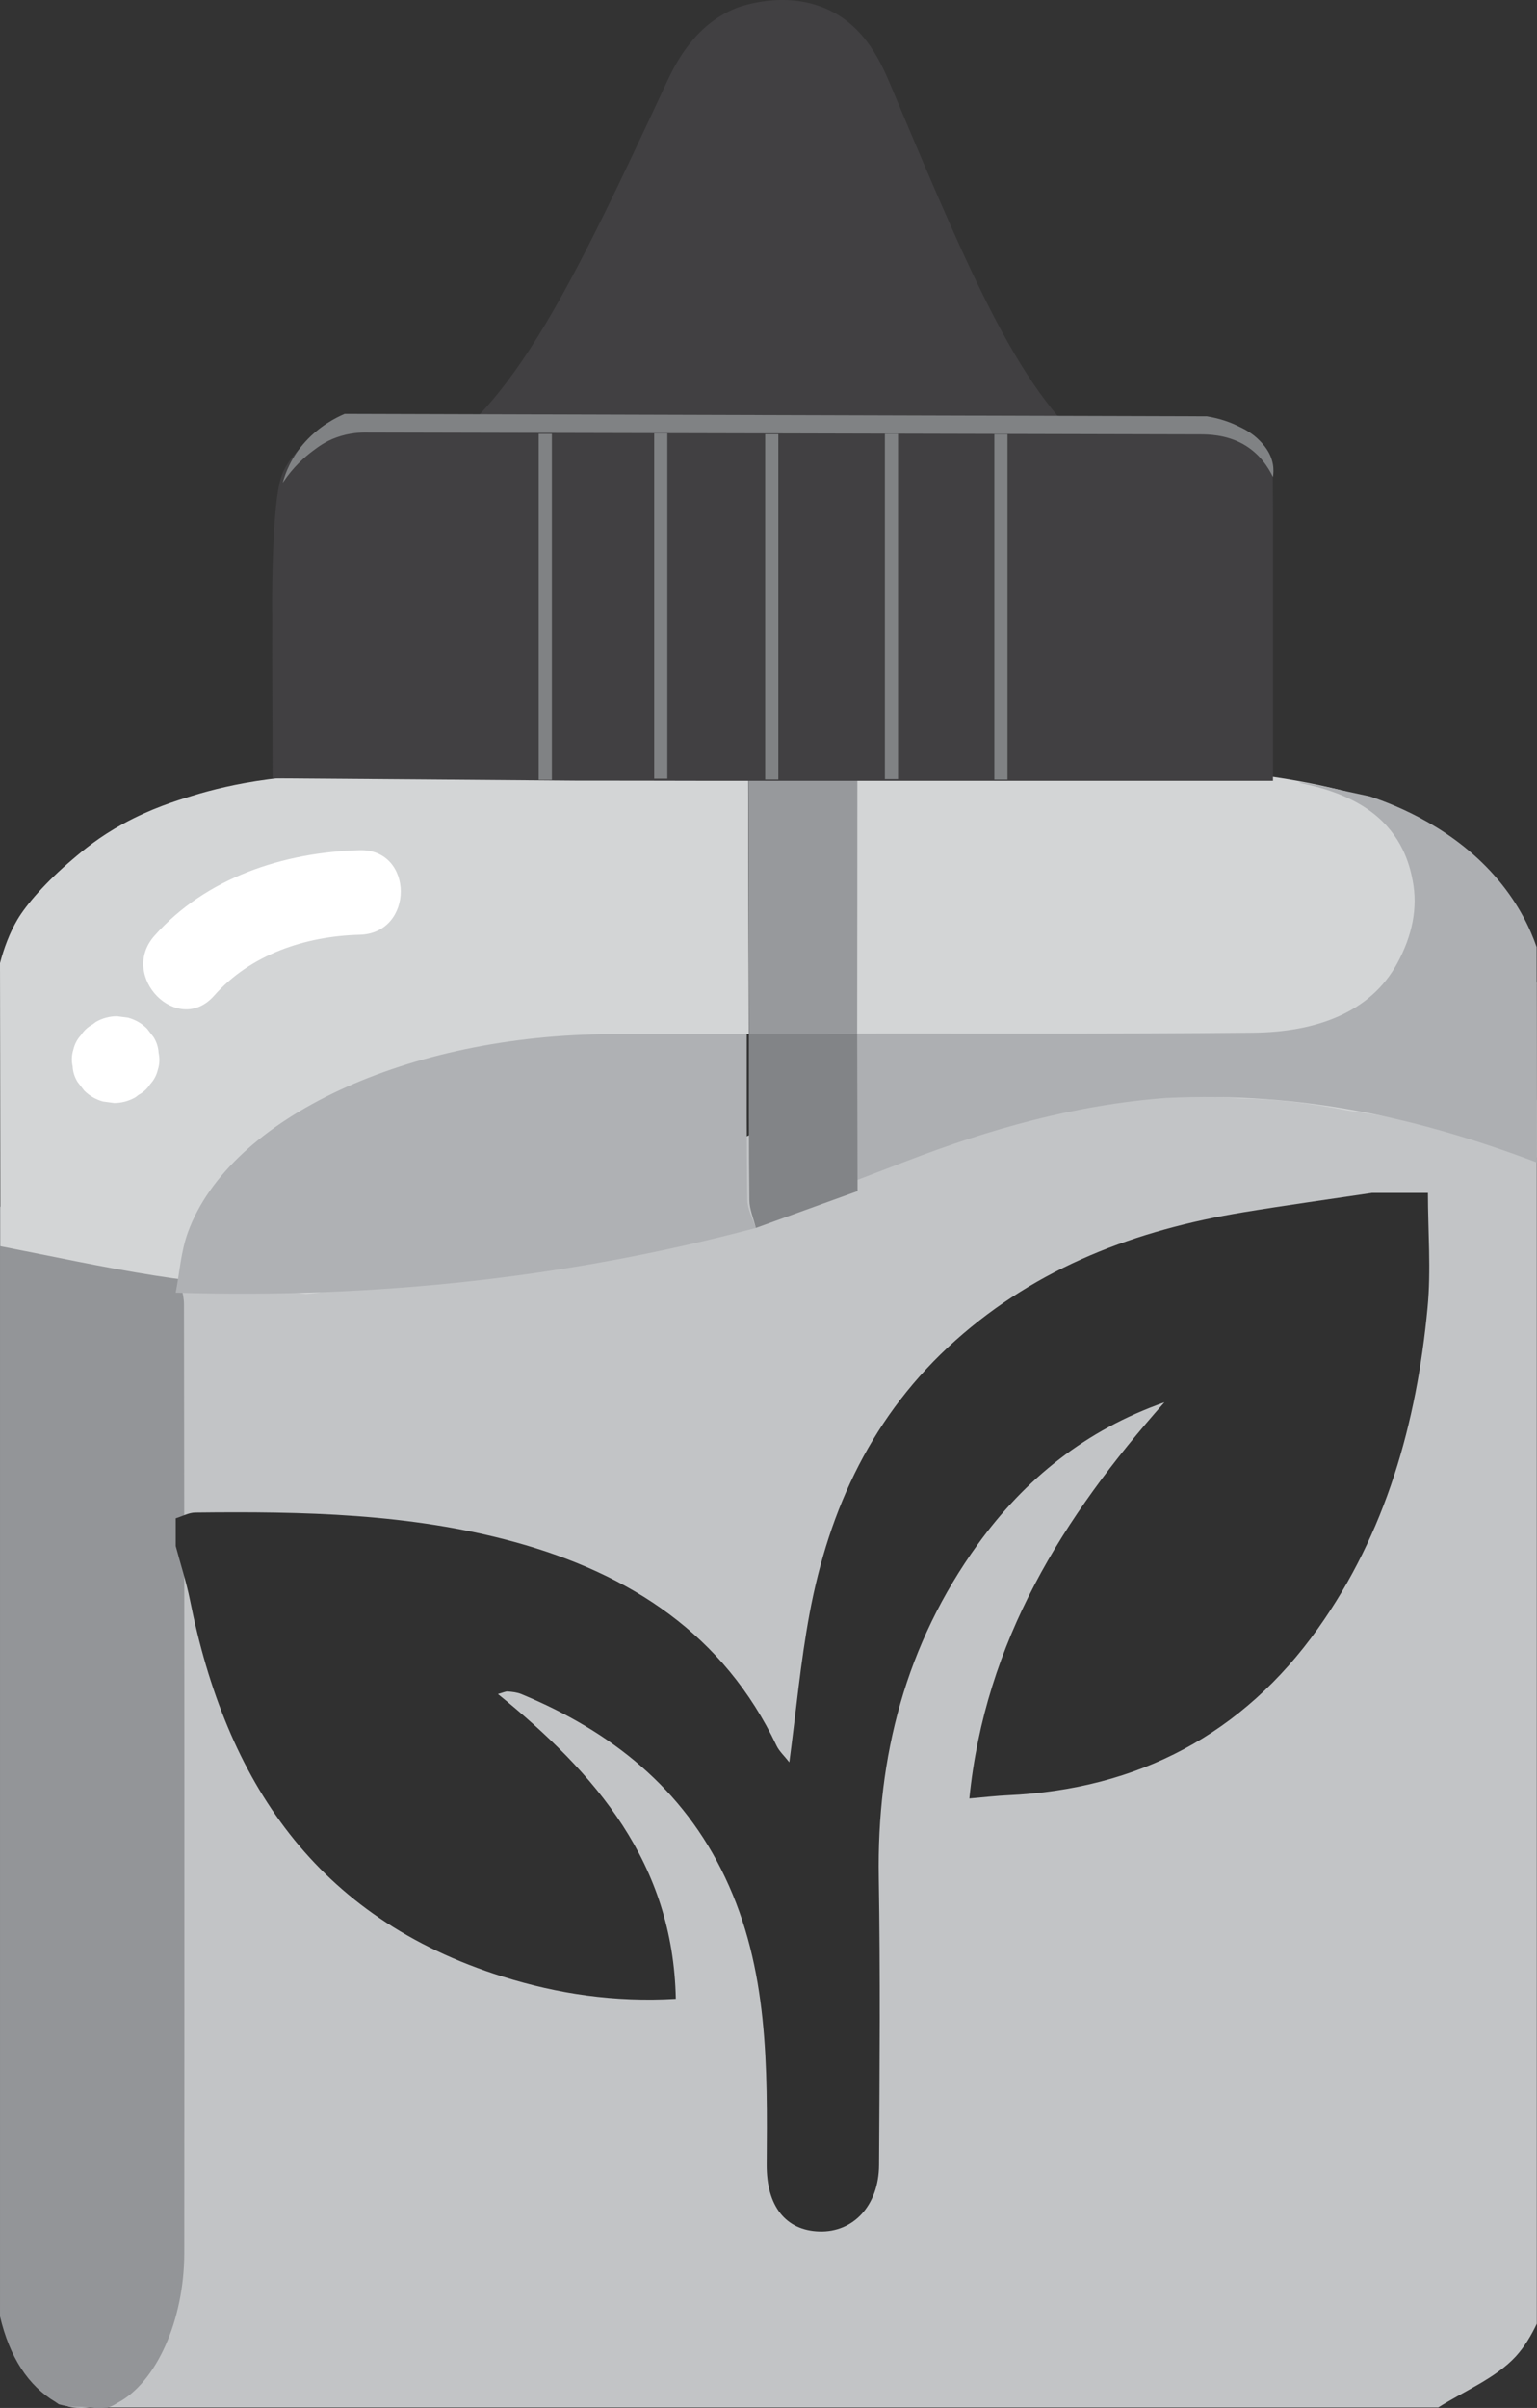 <?xml version="1.0" encoding="UTF-8"?>
<svg id="Layer_2" data-name="Layer 2" xmlns="http://www.w3.org/2000/svg" viewBox="0 0 163.57 256.21">
  <rect x="0" y="0" width="163.57" height="256.21" fill="#333333" stroke="none"/>
  <defs>
    <style>
      .cls-1 {
        fill: #fff;
      }

      .cls-2 {
        fill: #939598;
      }

      .cls-3 {
        fill: #c2c4c6;
      }

      .cls-4 {
        fill: #303030;
      }

      .cls-5 {
        fill: #828487;
      }

      .cls-6 {
        fill: #afb1b4;
      }

      .cls-7 {
        fill: #808284;
      }

      .cls-8 {
        fill: #adafb2;
      }

      .cls-9 {
        fill: #d3d5d6;
      }

      .cls-10 {
        fill: #97999c;
      }

      .cls-11 {
        fill: #414042;
      }
    </style>
  </defs>
  <g id="Layer_1-2" data-name="Layer 1">
    <g>
      <path class="cls-3" d="M163.55,117.05c-13.97-6.07-27.9-9.56-43.86-8.98-10.84,.93-20.85,4.25-30.57,8.56-3.09,1.37-6.19,2.74-9.29,4.11-3.75,1.67-7.5,3.34-11.24,5.02-15.66,6.68-32.09,9.61-49.32,8.74-.53,.07-1.05,.13-1.58,.2,.53,1.29,1.51,2.57,1.51,3.86,.08,33.64,.08,67.27,.05,100.91,0,7.94-14.61,13.28-13.01,15.9,.55,.9,2.18,.9,3.39,.79H153.06c2.8-1.77,6.13-3.13,8.25-5.43,.93-1.02,1.63-2.21,2.24-3.48V117.05Z"/>
      <path class="cls-9" d="M163.55,104.66c-.64-2.31-1.23-4.63-1.75-6.96-1.68-2.22-4.27-4.16-6.24-6.28-.69-.74-1.52-1.37-2.22-2.11-.39-.41-.38-.47-.63-.74-.74-.79-1.64-1.37-2.77-1.92-3.37-1.63-7.42-2.62-7.42-2.62-2.19-.53-5.16-1.15-8.78-1.6,0,0,.04,.05,.04,.05-6.99-.04-13.98-.08-20.98-.12-8.13,.07-16.27,.15-24.4,.22v31.68s0,0,0,0c3.46,0,6.91,0,10.37-.01,5.74,0,11.21,1.37,16.01,3.81,5.57-1.44,11.63-1.61,17.6-1.17,3.78,.06,7.42,.56,11.06,1.27,1.95,.27,3.91,.6,5.88,1.02,.08,.02,.17,.03,.26,.04,3.75,.7,7.45,1.73,10.97,3.04,.36,.12,.72,.24,1.09,.36,.64,.17,1.28,.36,1.91,.53l-.02-18.49Z"/>
      <path class="cls-2" d="M19.58,138.82c0-1.29-.54-2.57-.82-3.86-3.1-.83-6.23-1.46-9.3-2.54-3.18-1.13-6.31-2.66-9.46-4.03v118.08c1.03,4.36,3.01,7.39,5.93,9.12,.11,.07,.22,.15,.33,.23,.64,.18,1.17,.25,1.54,.27,.39,.03,.59,0,1.14,.03,.54,.02,.98,.07,1.28,.11,.41-.01,.83-.02,1.24-.04,.19-.07,.45-.17,.75-.34,0,0,.17-.11,.34-.2,4.08-2.17,7.05-8.75,7.06-15.9,.02-33.64,.02-67.27-.03-100.91Z"/>
      <path class="cls-8" d="M163.54,100.8c-.67-1.95-1.87-4.51-4.07-7.14-4.58-5.47-10.75-7.94-13.68-8.92-5.95-1.31-7.48-1.56-7.51-1.48-.06,.15,4.82,.63,8.32,3.66,2.9,2.51,3.51,5.6,3.74,6.79,.56,2.87-.03,5.83-1.65,8.8-2.83,5.19-8.57,7.31-15.33,7.37-15.08,.15-30.17,.07-45.25,.09,.01,5.58,.03,11.17,.04,16.76,2.79-1.07,5.59-2.14,8.38-3.21,8.77-3.37,17.81-5.96,27.59-6.7,14.44-.67,26.78,2.1,39.44,6.87,0-7.63-.02-15.27-.03-22.9Z"/>
      <path class="cls-9" d="M79.64,82.58c-7.65-.03-13.77-.07-17.98-.1-4.21-.03-5.18-.04-7.44-.04-9.54,0-9.41,.2-14.79,.11-1.18-.02-3.18-.06-5.92,.04-1.62,.06-3.11,.1-4.89,.33-3.4,.44-6.16,1.14-8.14,1.75-1.82,.56-4.4,1.36-7.35,2.97-2.59,1.42-4.23,2.79-5.39,3.78-2.88,2.44-4.95,4.85-5.88,6.42-.85,1.44-1.44,3.04-1.86,4.64l.04,30.12c5.46,1.06,10.9,2.25,16.41,3.12,5.32,.84,10.75,1.32,16.12,1.96,.49-.05,.99-.1,1.48-.16,.32-2.15,.4-4.34,.98-6.45,3.36-12.2,17.61-21.01,33.86-21.04,3.6,0,7.2,0,10.8-.01h0s-.07-27.44-.07-27.44Z"/>
      <path class="cls-6" d="M18.7,137.54c.42-2.15,.54-4.34,1.31-6.45,4.48-12.2,23.46-21.02,45.08-21.05,4.79,0,9.58-.01,14.38-.02,0,5.89-.03,11.78,.06,17.67,.02,.99,.59,1.98,.9,2.97-19.6,5.22-40.17,7.53-61.73,6.88Z"/>
      <path class="cls-5" d="M80.44,130.66c-.24-.99-.68-1.98-.69-2.97-.07-5.89-.05-11.78-.05-17.67,0,0,0,0,0,0,3.84,0,7.67-.02,11.51-.03,0,0,.01,0,.01,0,.01,5.58,.03,11.17,.04,16.75-3.61,1.31-7.22,2.61-10.83,3.92Z"/>
      <path class="cls-10" d="M79.64,82.58c3.87,0,7.73,0,11.6,0,0,9.14-.01,18.27-.02,27.41-3.84,0-7.67,.02-11.51,.03-.02-9.15-.05-18.29-.07-27.44Z"/>
      <path class="cls-4" d="M151.96,126.92c0,4.08,.35,8.2-.04,12.24-1.16,12.25-4.43,23.94-11.67,34.13-7.96,11.19-19.08,17.1-33.02,17.73-1.11,.05-2.23,.18-4.07,.34,1.67-16.73,9.97-29.97,20.76-42.15-8.33,2.93-14.83,8.13-19.87,15.12-7.66,10.62-10.75,22.55-10.53,35.48,.17,10.19,.09,20.38,.03,30.56-.03,4.3-2.74,7.18-6.37,7.06-3.56-.11-5.62-2.69-5.59-7.13,.07-10.4,.21-20.78-4.42-30.54-4.49-9.48-12.11-15.53-21.68-19.5-.45-.19-.96-.24-1.45-.28-.23-.02-.47,.11-1.05,.27,10.4,8.45,18.65,17.97,18.93,32.43-6.52,.38-12.55-.52-18.44-2.37-19.9-6.25-29.44-20.86-33.26-40.06-.39-1.94-1.01-3.83-1.52-5.75,0-.98,0-1.96,0-2.95,.69-.21,1.38-.6,2.07-.61,11.45-.13,22.89,.08,34.02,3.14,12.32,3.39,22.25,9.87,27.86,21.68,.28,.58,.8,1.05,1.35,1.75,.73-5.5,1.2-10.67,2.14-15.75,2.09-11.28,6.74-21.29,15.56-29.15,8.73-7.79,19.2-11.74,30.62-13.62,4.55-.75,9.12-1.38,13.68-2.06,2,0,3.99,0,5.99,0Z"/>
      <path class="cls-11" d="M128.4,44.3h-8.01s-10.04,0-10.07,0c-.04,0-72.87,0-73.26,0-4.43,1.91-6.11,4.34-6.79,5.64-.3,.56-.73,1.52-1.02,5.3-.09,1.12-.16,2.48-.21,4.15-.13,3.95-.07,6.08-.07,6.08-.03,5.78,.04,11.57,.04,17.35,10.74,.08,21.47,.16,32.21,.25,4.78,0,9.57,.01,14.35,.02,19.83,0,39.65,0,59.9,0v-4.7c0-5.08,0-10.16,0-15.25,0-1.41,0-5.35,0-6.66,0-.68,0-1.41,0-2.44,0-1.97-.02-3.58-.03-4.65-.2-.53-.48-1.1-.9-1.66-1.88-2.55-5.09-3.23-6.15-3.41Z"/>
      <path class="cls-11" d="M36.79,52.47c-.02-.54,1.72-.55,4.65-1.69,11.87-4.63,18.25-17.88,29.43-41.85,.88-1.88,2.91-6.27,7.53-8.09,.24-.09,4.98-1.91,9.54,.1,4.24,1.86,5.93,5.97,6.96,8.41,9.37,22.31,14.24,33.59,23.08,40.01,1.87,1.36,2.89,1.8,2.79,2.55-.88,6.62-83.84,4.2-83.98,.55Z"/>
      <path class="cls-7" d="M30.1,51.33c.25-.93,.86-2.66,2.42-4.36,1.51-1.65,3.2-2.52,4.16-2.93,30.58,.09,61.16,.17,91.75,.26,1.45,.23,2.54,.66,3.23,.99,.74,.35,1.61,.77,2.43,1.63,.4,.42,1.14,1.22,1.37,2.46,.1,.56,.06,1.04,.01,1.37-.49-1.01-1.42-2.51-3.19-3.5-1.87-1.04-3.81-1.02-4.45-1.03-29.55-.07-59.1-.14-88.65-.2-.77-.02-2.01,.03-3.39,.53-1.14,.41-1.88,.96-2.53,1.45-.84,.63-2.06,1.69-3.15,3.34Z"/>
      <rect class="cls-7" x="57.33" y="46.16" width="1.4" height="36.83"/>
      <rect class="cls-7" x="69.62" y="46.11" width="1.4" height="36.75"/>
      <rect class="cls-7" x="81.43" y="46.2" width="1.4" height="36.75"/>
      <rect class="cls-7" x="94.17" y="46.16" width="1.4" height="36.75"/>
      <rect class="cls-7" x="105.82" y="46.21" width="1.4" height="36.75"/>
      <path class="cls-1" d="M38.29,90.46c-8.08,.21-16.38,2.92-21.86,9.12-3.82,4.33,2.52,10.71,6.36,6.36s9.64-6.33,15.49-6.48,5.8-9.15,0-9h0Z"/>
      <path class="cls-1" d="M10.19,108.74l-.31,.24c-.52,.28-.95,.67-1.26,1.16-.4,.43-.67,.94-.81,1.53-.19,.6-.21,1.2-.08,1.79,.03,.6,.21,1.16,.53,1.67l.7,.91c.56,.56,1.22,.94,1.99,1.16l1.2,.16c.81,0,1.57-.21,2.27-.61l.31-.24c.52-.28,.95-.67,1.26-1.16,.4-.43,.67-.94,.81-1.53,.19-.6,.21-1.2,.08-1.79-.03-.6-.21-1.16-.53-1.67l-.7-.91c-.56-.56-1.22-.94-1.99-1.16l-1.2-.16c-.81,0-1.57,.21-2.27,.61h0Z"/>
    </g>
  </g>
</svg>